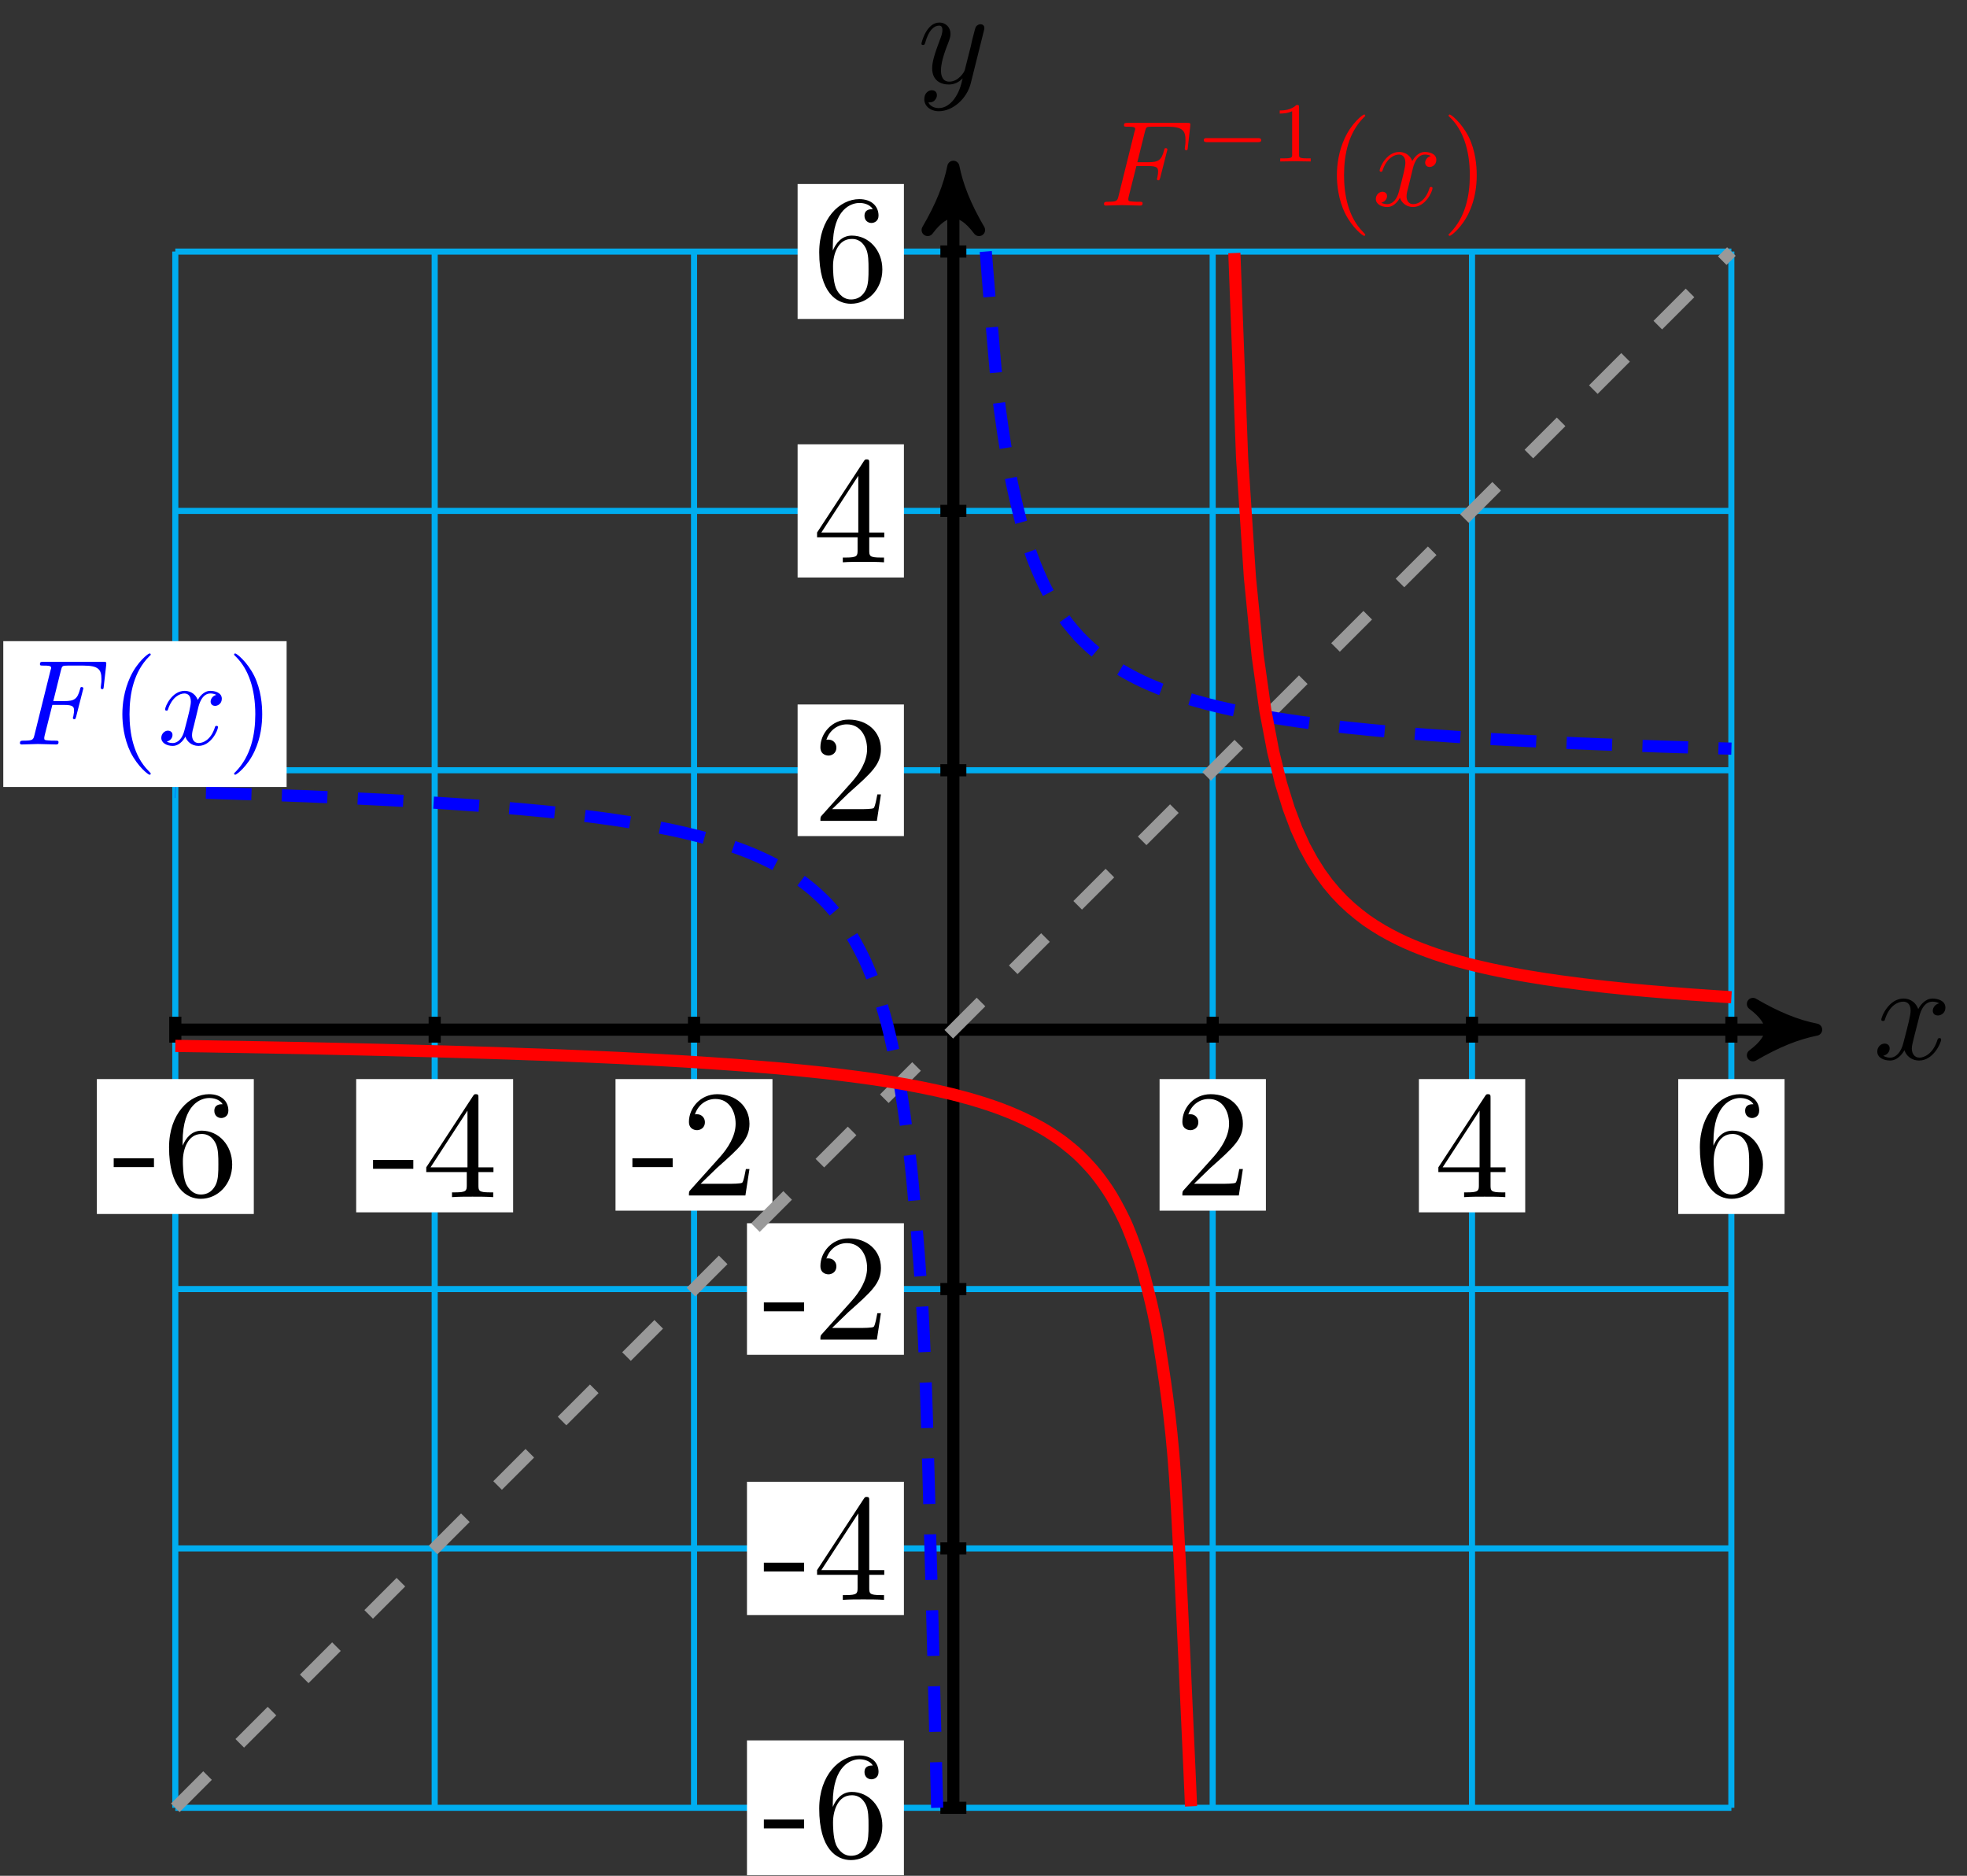 <?xml version="1.0" encoding="UTF-8"?>
<svg xmlns="http://www.w3.org/2000/svg" xmlns:xlink="http://www.w3.org/1999/xlink" width="129pt" height="123pt" viewBox="0 0 129 123" version="1.1">
<rect x="0" y="0" width="129" height="123" fill="#333333" stroke="none"/>
<defs>
<g>
<symbol overflow="visible" id="glyph0-0">
<path style="stroke:none;" d=""/>
</symbol>
<symbol overflow="visible" id="glyph0-1">
<path style="stroke:none;" d="M 3 -2.703 C 3.047 -2.938 3.25 -3.766 3.891 -3.766 C 3.922 -3.766 4.141 -3.766 4.328 -3.656 C 4.078 -3.609 3.906 -3.375 3.906 -3.172 C 3.906 -3.016 4 -2.859 4.25 -2.859 C 4.438 -2.859 4.734 -3.016 4.734 -3.375 C 4.734 -3.844 4.203 -3.969 3.891 -3.969 C 3.375 -3.969 3.062 -3.484 2.953 -3.281 C 2.719 -3.875 2.25 -3.969 1.984 -3.969 C 1.047 -3.969 0.531 -2.812 0.531 -2.578 C 0.531 -2.5 0.625 -2.5 0.641 -2.5 C 0.719 -2.5 0.75 -2.516 0.766 -2.594 C 1.062 -3.547 1.656 -3.766 1.969 -3.766 C 2.141 -3.766 2.453 -3.688 2.453 -3.172 C 2.453 -2.891 2.297 -2.281 1.969 -1.031 C 1.828 -0.469 1.5 -0.094 1.109 -0.094 C 1.062 -0.094 0.859 -0.094 0.656 -0.219 C 0.891 -0.266 1.078 -0.453 1.078 -0.703 C 1.078 -0.938 0.891 -1.016 0.75 -1.016 C 0.484 -1.016 0.266 -0.781 0.266 -0.5 C 0.266 -0.078 0.703 0.094 1.109 0.094 C 1.688 0.094 2.016 -0.531 2.047 -0.578 C 2.156 -0.25 2.469 0.094 3.016 0.094 C 3.938 0.094 4.453 -1.062 4.453 -1.281 C 4.453 -1.375 4.375 -1.375 4.344 -1.375 C 4.266 -1.375 4.25 -1.344 4.219 -1.281 C 3.922 -0.312 3.312 -0.094 3.031 -0.094 C 2.688 -0.094 2.531 -0.391 2.531 -0.688 C 2.531 -0.891 2.594 -1.078 2.688 -1.484 Z M 3 -2.703 "/>
</symbol>
<symbol overflow="visible" id="glyph0-2">
<path style="stroke:none;" d="M 4.359 -3.422 C 4.391 -3.547 4.391 -3.562 4.391 -3.625 C 4.391 -3.781 4.266 -3.859 4.141 -3.859 C 4.047 -3.859 3.906 -3.812 3.828 -3.672 C 3.797 -3.625 3.734 -3.359 3.688 -3.188 C 3.625 -2.953 3.562 -2.719 3.516 -2.469 L 3.109 -0.859 C 3.078 -0.719 2.688 -0.094 2.094 -0.094 C 1.641 -0.094 1.547 -0.5 1.547 -0.828 C 1.547 -1.234 1.688 -1.797 2 -2.578 C 2.141 -2.953 2.172 -3.047 2.172 -3.234 C 2.172 -3.625 1.891 -3.969 1.438 -3.969 C 0.594 -3.969 0.266 -2.656 0.266 -2.578 C 0.266 -2.5 0.344 -2.5 0.375 -2.5 C 0.453 -2.5 0.469 -2.516 0.516 -2.656 C 0.75 -3.5 1.109 -3.766 1.422 -3.766 C 1.484 -3.766 1.641 -3.766 1.641 -3.484 C 1.641 -3.25 1.547 -3.016 1.484 -2.859 C 1.125 -1.906 0.969 -1.391 0.969 -0.969 C 0.969 -0.172 1.531 0.094 2.062 0.094 C 2.406 0.094 2.719 -0.047 2.969 -0.312 C 2.859 0.156 2.75 0.594 2.391 1.078 C 2.156 1.375 1.812 1.641 1.406 1.641 C 1.281 1.641 0.875 1.609 0.719 1.266 C 0.859 1.266 0.984 1.266 1.109 1.156 C 1.188 1.078 1.281 0.953 1.281 0.797 C 1.281 0.516 1.047 0.469 0.953 0.469 C 0.75 0.469 0.453 0.625 0.453 1.062 C 0.453 1.5 0.844 1.844 1.406 1.844 C 2.328 1.844 3.25 1.016 3.5 0.016 Z M 4.359 -3.422 "/>
</symbol>
<symbol overflow="visible" id="glyph1-0">
<path style="stroke:none;" d=""/>
</symbol>
<symbol overflow="visible" id="glyph1-1">
<path style="stroke:none;" d="M 2.75 -1.859 L 2.75 -2.438 L 0.109 -2.438 L 0.109 -1.859 Z M 2.75 -1.859 "/>
</symbol>
<symbol overflow="visible" id="glyph1-2">
<path style="stroke:none;" d="M 4.562 -2.031 C 4.562 -3.297 3.672 -4.25 2.562 -4.25 C 1.891 -4.25 1.516 -3.75 1.312 -3.266 L 1.312 -3.516 C 1.312 -6.031 2.547 -6.391 3.062 -6.391 C 3.297 -6.391 3.719 -6.328 3.938 -5.984 C 3.781 -5.984 3.391 -5.984 3.391 -5.547 C 3.391 -5.234 3.625 -5.078 3.844 -5.078 C 4 -5.078 4.312 -5.172 4.312 -5.562 C 4.312 -6.156 3.875 -6.641 3.047 -6.641 C 1.766 -6.641 0.422 -5.359 0.422 -3.156 C 0.422 -0.484 1.578 0.219 2.5 0.219 C 3.609 0.219 4.562 -0.719 4.562 -2.031 Z M 3.656 -2.047 C 3.656 -1.562 3.656 -1.062 3.484 -0.703 C 3.188 -0.109 2.734 -0.062 2.5 -0.062 C 1.875 -0.062 1.578 -0.656 1.516 -0.812 C 1.328 -1.281 1.328 -2.078 1.328 -2.25 C 1.328 -3.031 1.656 -4.031 2.547 -4.031 C 2.719 -4.031 3.172 -4.031 3.484 -3.406 C 3.656 -3.047 3.656 -2.531 3.656 -2.047 Z M 3.656 -2.047 "/>
</symbol>
<symbol overflow="visible" id="glyph1-3">
<path style="stroke:none;" d="M 4.688 -1.641 L 4.688 -1.953 L 3.703 -1.953 L 3.703 -6.484 C 3.703 -6.688 3.703 -6.75 3.531 -6.75 C 3.453 -6.75 3.422 -6.75 3.344 -6.625 L 0.281 -1.953 L 0.281 -1.641 L 2.938 -1.641 L 2.938 -0.781 C 2.938 -0.422 2.906 -0.312 2.172 -0.312 L 1.969 -0.312 L 1.969 0 C 2.375 -0.031 2.891 -0.031 3.312 -0.031 C 3.734 -0.031 4.25 -0.031 4.672 0 L 4.672 -0.312 L 4.453 -0.312 C 3.719 -0.312 3.703 -0.422 3.703 -0.781 L 3.703 -1.641 Z M 2.984 -1.953 L 0.562 -1.953 L 2.984 -5.672 Z M 2.984 -1.953 "/>
</symbol>
<symbol overflow="visible" id="glyph1-4">
<path style="stroke:none;" d="M 4.469 -1.734 L 4.234 -1.734 C 4.172 -1.438 4.109 -1 4 -0.844 C 3.938 -0.766 3.281 -0.766 3.062 -0.766 L 1.266 -0.766 L 2.328 -1.797 C 3.875 -3.172 4.469 -3.703 4.469 -4.703 C 4.469 -5.844 3.578 -6.641 2.359 -6.641 C 1.234 -6.641 0.5 -5.719 0.5 -4.828 C 0.5 -4.281 1 -4.281 1.031 -4.281 C 1.203 -4.281 1.547 -4.391 1.547 -4.812 C 1.547 -5.062 1.359 -5.328 1.016 -5.328 C 0.938 -5.328 0.922 -5.328 0.891 -5.312 C 1.109 -5.969 1.656 -6.328 2.234 -6.328 C 3.141 -6.328 3.562 -5.516 3.562 -4.703 C 3.562 -3.906 3.078 -3.125 2.516 -2.5 L 0.609 -0.375 C 0.5 -0.266 0.5 -0.234 0.5 0 L 4.203 0 Z M 4.469 -1.734 "/>
</symbol>
<symbol overflow="visible" id="glyph2-0">
<path style="stroke:none;" d=""/>
</symbol>
<symbol overflow="visible" id="glyph2-1">
<path style="stroke:none;" d="M 2.422 -2.594 L 3.188 -2.594 C 3.781 -2.594 3.844 -2.469 3.844 -2.234 C 3.844 -2.172 3.844 -2.078 3.797 -1.844 C 3.781 -1.797 3.766 -1.766 3.766 -1.75 C 3.766 -1.688 3.812 -1.656 3.859 -1.656 C 3.938 -1.656 3.938 -1.688 3.984 -1.828 L 4.422 -3.547 C 4.453 -3.641 4.453 -3.656 4.453 -3.688 C 4.453 -3.703 4.438 -3.766 4.344 -3.766 C 4.266 -3.766 4.266 -3.734 4.234 -3.609 C 4.062 -2.984 3.875 -2.844 3.203 -2.844 L 2.484 -2.844 L 2.984 -4.859 C 3.062 -5.141 3.062 -5.172 3.422 -5.172 L 4.469 -5.172 C 5.453 -5.172 5.641 -4.906 5.641 -4.297 C 5.641 -4.109 5.641 -4.078 5.609 -3.859 C 5.594 -3.766 5.594 -3.75 5.594 -3.719 C 5.594 -3.688 5.625 -3.625 5.688 -3.625 C 5.781 -3.625 5.781 -3.672 5.797 -3.828 L 5.953 -5.203 C 5.984 -5.422 5.938 -5.422 5.75 -5.422 L 1.844 -5.422 C 1.688 -5.422 1.609 -5.422 1.609 -5.266 C 1.609 -5.172 1.672 -5.172 1.828 -5.172 C 2.125 -5.172 2.344 -5.172 2.344 -5.031 C 2.344 -5 2.344 -4.984 2.297 -4.844 L 1.25 -0.625 C 1.172 -0.312 1.156 -0.25 0.531 -0.25 C 0.391 -0.25 0.297 -0.25 0.297 -0.094 C 0.297 0 0.391 0 0.422 0 C 0.656 0 1.25 -0.031 1.469 -0.031 C 1.734 -0.031 2.406 0 2.656 0 C 2.734 0 2.828 0 2.828 -0.156 C 2.828 -0.219 2.781 -0.234 2.781 -0.234 C 2.75 -0.25 2.734 -0.25 2.562 -0.25 C 2.375 -0.25 2.344 -0.25 2.141 -0.266 C 1.906 -0.281 1.891 -0.312 1.891 -0.422 C 1.891 -0.438 1.891 -0.484 1.922 -0.609 Z M 2.422 -2.594 "/>
</symbol>
<symbol overflow="visible" id="glyph2-2">
<path style="stroke:none;" d="M 2.656 -2.406 C 2.703 -2.609 2.891 -3.344 3.453 -3.344 C 3.484 -3.344 3.688 -3.344 3.844 -3.25 C 3.625 -3.203 3.469 -3 3.469 -2.812 C 3.469 -2.688 3.547 -2.531 3.766 -2.531 C 3.938 -2.531 4.203 -2.672 4.203 -3 C 4.203 -3.406 3.734 -3.516 3.453 -3.516 C 3 -3.516 2.719 -3.094 2.625 -2.922 C 2.422 -3.438 1.984 -3.516 1.766 -3.516 C 0.938 -3.516 0.484 -2.5 0.484 -2.297 C 0.484 -2.219 0.562 -2.219 0.578 -2.219 C 0.641 -2.219 0.656 -2.234 0.672 -2.297 C 0.953 -3.141 1.469 -3.344 1.75 -3.344 C 1.891 -3.344 2.172 -3.281 2.172 -2.812 C 2.172 -2.562 2.047 -2.031 1.75 -0.922 C 1.625 -0.422 1.344 -0.094 0.984 -0.094 C 0.938 -0.094 0.75 -0.094 0.594 -0.188 C 0.781 -0.234 0.969 -0.391 0.969 -0.625 C 0.969 -0.844 0.781 -0.906 0.672 -0.906 C 0.438 -0.906 0.234 -0.688 0.234 -0.438 C 0.234 -0.078 0.625 0.094 0.984 0.094 C 1.5 0.094 1.797 -0.469 1.812 -0.516 C 1.906 -0.219 2.203 0.094 2.672 0.094 C 3.5 0.094 3.953 -0.938 3.953 -1.141 C 3.953 -1.219 3.875 -1.219 3.859 -1.219 C 3.781 -1.219 3.766 -1.188 3.75 -1.125 C 3.484 -0.281 2.953 -0.094 2.688 -0.094 C 2.375 -0.094 2.25 -0.344 2.25 -0.609 C 2.25 -0.781 2.297 -0.969 2.391 -1.312 Z M 2.656 -2.406 "/>
</symbol>
<symbol overflow="visible" id="glyph3-0">
<path style="stroke:none;" d=""/>
</symbol>
<symbol overflow="visible" id="glyph3-1">
<path style="stroke:none;" d="M 2.641 1.906 C 2.641 1.891 2.641 1.875 2.5 1.734 C 1.5 0.734 1.25 -0.766 1.25 -1.984 C 1.25 -3.375 1.547 -4.766 2.531 -5.766 C 2.641 -5.859 2.641 -5.875 2.641 -5.891 C 2.641 -5.953 2.609 -5.969 2.562 -5.969 C 2.484 -5.969 1.766 -5.438 1.297 -4.422 C 0.891 -3.547 0.781 -2.656 0.781 -1.984 C 0.781 -1.375 0.875 -0.406 1.312 0.5 C 1.797 1.469 2.484 1.984 2.562 1.984 C 2.609 1.984 2.641 1.969 2.641 1.906 Z M 2.641 1.906 "/>
</symbol>
<symbol overflow="visible" id="glyph3-2">
<path style="stroke:none;" d="M 2.297 -1.984 C 2.297 -2.609 2.219 -3.578 1.781 -4.484 C 1.297 -5.453 0.609 -5.969 0.531 -5.969 C 0.484 -5.969 0.453 -5.938 0.453 -5.891 C 0.453 -5.875 0.453 -5.859 0.609 -5.719 C 1.391 -4.922 1.844 -3.656 1.844 -1.984 C 1.844 -0.625 1.547 0.766 0.562 1.781 C 0.453 1.875 0.453 1.891 0.453 1.906 C 0.453 1.953 0.484 1.984 0.531 1.984 C 0.609 1.984 1.328 1.453 1.797 0.438 C 2.203 -0.438 2.297 -1.328 2.297 -1.984 Z M 2.297 -1.984 "/>
</symbol>
<symbol overflow="visible" id="glyph4-0">
<path style="stroke:none;" d=""/>
</symbol>
<symbol overflow="visible" id="glyph4-1">
<path style="stroke:none;" d="M 4.156 -1.266 C 4.234 -1.266 4.375 -1.266 4.375 -1.391 C 4.375 -1.531 4.25 -1.531 4.156 -1.531 L 0.828 -1.531 C 0.734 -1.531 0.609 -1.531 0.609 -1.406 C 0.609 -1.266 0.734 -1.266 0.828 -1.266 Z M 4.156 -1.266 "/>
</symbol>
<symbol overflow="visible" id="glyph5-0">
<path style="stroke:none;" d=""/>
</symbol>
<symbol overflow="visible" id="glyph5-1">
<path style="stroke:none;" d="M 1.875 -3.547 C 1.875 -3.703 1.859 -3.703 1.703 -3.703 C 1.344 -3.359 0.844 -3.344 0.609 -3.344 L 0.609 -3.141 C 0.734 -3.141 1.109 -3.141 1.422 -3.297 L 1.422 -0.453 C 1.422 -0.266 1.422 -0.203 0.859 -0.203 L 0.641 -0.203 L 0.641 0 C 0.75 0 1.438 -0.016 1.641 -0.016 C 1.812 -0.016 2.516 0 2.641 0 L 2.641 -0.203 L 2.422 -0.203 C 1.875 -0.203 1.875 -0.266 1.875 -0.453 Z M 1.875 -3.547 "/>
</symbol>
</g>
</defs>
<g id="surface1">
<path style="fill:none;stroke-width:0.399;stroke-linecap:butt;stroke-linejoin:miter;stroke:rgb(0%,67.839%,93.729%);stroke-opacity:1;stroke-miterlimit:10;" d="M -51.026 -51.025 L 51.026 -51.025 M -51.026 -34.017 L 51.026 -34.017 M -51.026 -17.01 L 51.026 -17.01 M -51.026 0.001 L 51.026 0.001 M -51.026 17.009 L 51.026 17.009 M -51.026 34.016 L 51.026 34.016 M -51.026 51.02 L 51.026 51.02 M -51.026 -51.025 L -51.026 51.024 M -34.015 -51.025 L -34.015 51.024 M -17.007 -51.025 L -17.007 51.024 M -0 -51.025 L -0 51.024 M 17.007 -51.025 L 17.007 51.024 M 34.015 -51.025 L 34.015 51.024 M 51.022 -51.025 L 51.022 51.024 " transform="matrix(1,0,0,-1,62.523,67.517)"/>
<path style="fill:none;stroke-width:0.797;stroke-linecap:butt;stroke-linejoin:miter;stroke:rgb(0%,0%,0%);stroke-opacity:1;stroke-miterlimit:10;" d="M -51.026 0.001 L 55.541 0.001 " transform="matrix(1,0,0,-1,62.523,67.517)"/>
<path style="fill-rule:nonzero;fill:rgb(0%,0%,0%);fill-opacity:1;stroke-width:0.797;stroke-linecap:butt;stroke-linejoin:round;stroke:rgb(0%,0%,0%);stroke-opacity:1;stroke-miterlimit:10;" d="M 1.037 0.001 C -0.26 0.259 -1.552 0.779 -3.107 1.685 C -1.552 0.517 -1.552 -0.518 -3.107 -1.682 C -1.552 -0.776 -0.26 -0.26 1.037 0.001 Z M 1.037 0.001 " transform="matrix(1,0,0,-1,118.068,67.517)"/>
<g style="fill:rgb(0%,0%,0%);fill-opacity:1;">
  <use xlink:href="#glyph0-1" x="122.85" y="69.447"/>
</g>
<path style="fill:none;stroke-width:0.797;stroke-linecap:butt;stroke-linejoin:miter;stroke:rgb(0%,0%,0%);stroke-opacity:1;stroke-miterlimit:10;" d="M -0 -51.025 L -0 55.543 " transform="matrix(1,0,0,-1,62.523,67.517)"/>
<path style="fill-rule:nonzero;fill:rgb(0%,0%,0%);fill-opacity:1;stroke-width:0.797;stroke-linecap:butt;stroke-linejoin:round;stroke:rgb(0%,0%,0%);stroke-opacity:1;stroke-miterlimit:10;" d="M 1.035 0 C -0.257 0.258 -1.554 0.777 -3.109 1.684 C -1.554 0.52 -1.554 -0.519 -3.109 -1.684 C -1.554 -0.777 -0.257 -0.258 1.035 0 Z M 1.035 0 " transform="matrix(0,-1,-1,0,62.523,11.973)"/>
<g style="fill:rgb(0%,0%,0%);fill-opacity:1;">
  <use xlink:href="#glyph0-2" x="60.164" y="5.448"/>
</g>
<path style="fill:none;stroke-width:0.797;stroke-linecap:butt;stroke-linejoin:miter;stroke:rgb(0%,0%,0%);stroke-opacity:1;stroke-miterlimit:10;" d="M -51.026 0.849 L -51.026 -0.85 " transform="matrix(1,0,0,-1,62.523,67.517)"/>
<path style=" stroke:none;fill-rule:nonzero;fill:rgb(100%,100%,100%);fill-opacity:1;" d="M 6.352 79.605 L 16.645 79.605 L 16.645 70.758 L 6.352 70.758 Z M 6.352 79.605 "/>
<g style="fill:rgb(0%,0%,0%);fill-opacity:1;">
  <use xlink:href="#glyph1-1" x="7.348" y="78.39"/>
  <use xlink:href="#glyph1-2" x="10.665" y="78.39"/>
</g>
<path style="fill:none;stroke-width:0.797;stroke-linecap:butt;stroke-linejoin:miter;stroke:rgb(0%,0%,0%);stroke-opacity:1;stroke-miterlimit:10;" d="M 0.852 -51.025 L -0.852 -51.025 " transform="matrix(1,0,0,-1,62.523,67.517)"/>
<path style=" stroke:none;fill-rule:nonzero;fill:rgb(100%,100%,100%);fill-opacity:1;" d="M 48.988 122.965 L 59.281 122.965 L 59.281 114.121 L 48.988 114.121 Z M 48.988 122.965 "/>
<g style="fill:rgb(0%,0%,0%);fill-opacity:1;">
  <use xlink:href="#glyph1-1" x="49.986" y="121.751"/>
  <use xlink:href="#glyph1-2" x="53.304" y="121.751"/>
</g>
<path style="fill:none;stroke-width:0.797;stroke-linecap:butt;stroke-linejoin:miter;stroke:rgb(0%,0%,0%);stroke-opacity:1;stroke-miterlimit:10;" d="M -34.015 0.849 L -34.015 -0.85 " transform="matrix(1,0,0,-1,62.523,67.517)"/>
<path style=" stroke:none;fill-rule:nonzero;fill:rgb(100%,100%,100%);fill-opacity:1;" d="M 23.359 79.496 L 33.652 79.496 L 33.652 70.758 L 23.359 70.758 Z M 23.359 79.496 "/>
<g style="fill:rgb(0%,0%,0%);fill-opacity:1;">
  <use xlink:href="#glyph1-1" x="24.356" y="78.499"/>
  <use xlink:href="#glyph1-3" x="27.674" y="78.499"/>
</g>
<path style="fill:none;stroke-width:0.797;stroke-linecap:butt;stroke-linejoin:miter;stroke:rgb(0%,0%,0%);stroke-opacity:1;stroke-miterlimit:10;" d="M 0.852 -34.017 L -0.852 -34.017 " transform="matrix(1,0,0,-1,62.523,67.517)"/>
<path style=" stroke:none;fill-rule:nonzero;fill:rgb(100%,100%,100%);fill-opacity:1;" d="M 48.988 105.902 L 59.281 105.902 L 59.281 97.164 L 48.988 97.164 Z M 48.988 105.902 "/>
<g style="fill:rgb(0%,0%,0%);fill-opacity:1;">
  <use xlink:href="#glyph1-1" x="49.986" y="104.907"/>
  <use xlink:href="#glyph1-3" x="53.304" y="104.907"/>
</g>
<path style="fill:none;stroke-width:0.797;stroke-linecap:butt;stroke-linejoin:miter;stroke:rgb(0%,0%,0%);stroke-opacity:1;stroke-miterlimit:10;" d="M -17.007 0.849 L -17.007 -0.85 " transform="matrix(1,0,0,-1,62.523,67.517)"/>
<path style=" stroke:none;fill-rule:nonzero;fill:rgb(100%,100%,100%);fill-opacity:1;" d="M 40.367 79.387 L 50.66 79.387 L 50.66 70.758 L 40.367 70.758 Z M 40.367 79.387 "/>
<g style="fill:rgb(0%,0%,0%);fill-opacity:1;">
  <use xlink:href="#glyph1-1" x="41.365" y="78.39"/>
  <use xlink:href="#glyph1-4" x="44.682" y="78.39"/>
</g>
<path style="fill:none;stroke-width:0.797;stroke-linecap:butt;stroke-linejoin:miter;stroke:rgb(0%,0%,0%);stroke-opacity:1;stroke-miterlimit:10;" d="M 0.852 -17.01 L -0.852 -17.01 " transform="matrix(1,0,0,-1,62.523,67.517)"/>
<path style=" stroke:none;fill-rule:nonzero;fill:rgb(100%,100%,100%);fill-opacity:1;" d="M 48.988 88.84 L 59.281 88.84 L 59.281 80.211 L 48.988 80.211 Z M 48.988 88.84 "/>
<g style="fill:rgb(0%,0%,0%);fill-opacity:1;">
  <use xlink:href="#glyph1-1" x="49.986" y="87.843"/>
  <use xlink:href="#glyph1-4" x="53.304" y="87.843"/>
</g>
<path style="fill:none;stroke-width:0.797;stroke-linecap:butt;stroke-linejoin:miter;stroke:rgb(0%,0%,0%);stroke-opacity:1;stroke-miterlimit:10;" d="M 17.007 0.849 L 17.007 -0.85 " transform="matrix(1,0,0,-1,62.523,67.517)"/>
<path style=" stroke:none;fill-rule:nonzero;fill:rgb(100%,100%,100%);fill-opacity:1;" d="M 76.047 79.387 L 83.02 79.387 L 83.02 70.758 L 76.047 70.758 Z M 76.047 79.387 "/>
<g style="fill:rgb(0%,0%,0%);fill-opacity:1;">
  <use xlink:href="#glyph1-4" x="77.042" y="78.39"/>
</g>
<path style="fill:none;stroke-width:0.797;stroke-linecap:butt;stroke-linejoin:miter;stroke:rgb(0%,0%,0%);stroke-opacity:1;stroke-miterlimit:10;" d="M 0.852 17.009 L -0.852 17.009 " transform="matrix(1,0,0,-1,62.523,67.517)"/>
<path style=" stroke:none;fill-rule:nonzero;fill:rgb(100%,100%,100%);fill-opacity:1;" d="M 52.309 54.824 L 59.281 54.824 L 59.281 46.195 L 52.309 46.195 Z M 52.309 54.824 "/>
<g style="fill:rgb(0%,0%,0%);fill-opacity:1;">
  <use xlink:href="#glyph1-4" x="53.304" y="53.826"/>
</g>
<path style="fill:none;stroke-width:0.797;stroke-linecap:butt;stroke-linejoin:miter;stroke:rgb(0%,0%,0%);stroke-opacity:1;stroke-miterlimit:10;" d="M 34.015 0.849 L 34.015 -0.85 " transform="matrix(1,0,0,-1,62.523,67.517)"/>
<path style=" stroke:none;fill-rule:nonzero;fill:rgb(100%,100%,100%);fill-opacity:1;" d="M 93.055 79.496 L 100.027 79.496 L 100.027 70.758 L 93.055 70.758 Z M 93.055 79.496 "/>
<g style="fill:rgb(0%,0%,0%);fill-opacity:1;">
  <use xlink:href="#glyph1-3" x="94.05" y="78.499"/>
</g>
<path style="fill:none;stroke-width:0.797;stroke-linecap:butt;stroke-linejoin:miter;stroke:rgb(0%,0%,0%);stroke-opacity:1;stroke-miterlimit:10;" d="M 0.852 34.016 L -0.852 34.016 " transform="matrix(1,0,0,-1,62.523,67.517)"/>
<path style=" stroke:none;fill-rule:nonzero;fill:rgb(100%,100%,100%);fill-opacity:1;" d="M 52.309 37.867 L 59.281 37.867 L 59.281 29.133 L 52.309 29.133 Z M 52.309 37.867 "/>
<g style="fill:rgb(0%,0%,0%);fill-opacity:1;">
  <use xlink:href="#glyph1-3" x="53.304" y="36.872"/>
</g>
<path style="fill:none;stroke-width:0.797;stroke-linecap:butt;stroke-linejoin:miter;stroke:rgb(0%,0%,0%);stroke-opacity:1;stroke-miterlimit:10;" d="M 51.026 0.849 L 51.026 -0.85 " transform="matrix(1,0,0,-1,62.523,67.517)"/>
<path style=" stroke:none;fill-rule:nonzero;fill:rgb(100%,100%,100%);fill-opacity:1;" d="M 110.062 79.605 L 117.035 79.605 L 117.035 70.758 L 110.062 70.758 Z M 110.062 79.605 "/>
<g style="fill:rgb(0%,0%,0%);fill-opacity:1;">
  <use xlink:href="#glyph1-2" x="111.059" y="78.39"/>
</g>
<path style="fill:none;stroke-width:0.797;stroke-linecap:butt;stroke-linejoin:miter;stroke:rgb(0%,0%,0%);stroke-opacity:1;stroke-miterlimit:10;" d="M 0.852 51.024 L -0.852 51.024 " transform="matrix(1,0,0,-1,62.523,67.517)"/>
<path style=" stroke:none;fill-rule:nonzero;fill:rgb(100%,100%,100%);fill-opacity:1;" d="M 52.309 20.914 L 59.281 20.914 L 59.281 12.066 L 52.309 12.066 Z M 52.309 20.914 "/>
<g style="fill:rgb(0%,0%,0%);fill-opacity:1;">
  <use xlink:href="#glyph1-2" x="53.304" y="19.699"/>
</g>
<path style="fill:none;stroke-width:0.797;stroke-linecap:butt;stroke-linejoin:miter;stroke:rgb(59.999%,59.999%,59.999%);stroke-opacity:1;stroke-dasharray:2.989,2.989;stroke-miterlimit:10;" d="M -51.026 -51.025 L 51.026 51.024 " transform="matrix(1,0,0,-1,62.523,67.517)"/>
<path style="fill:none;stroke-width:0.797;stroke-linecap:butt;stroke-linejoin:miter;stroke:rgb(0%,0%,100%);stroke-opacity:1;stroke-dasharray:2.989,1.993;stroke-miterlimit:10;" d="M -1.062 -51.025 C -1.062 -51.025 -1.629 -27.834 -1.844 -22.217 C -2.059 -16.604 -2.406 -13.045 -2.625 -10.549 C -2.84 -8.053 -3.187 -5.659 -3.406 -4.233 C -3.621 -2.807 -3.969 -1.198 -4.187 -0.268 C -4.402 0.658 -4.75 1.794 -4.965 2.447 C -5.183 3.095 -5.531 3.939 -5.746 4.423 C -5.965 4.908 -6.312 5.556 -6.527 5.931 C -6.746 6.302 -7.09 6.818 -7.308 7.111 C -7.523 7.408 -7.871 7.826 -8.09 8.068 C -8.304 8.31 -8.652 8.654 -8.871 8.853 C -9.086 9.056 -9.433 9.345 -9.652 9.513 C -9.867 9.685 -10.215 9.931 -10.429 10.075 C -10.648 10.22 -10.996 10.431 -11.211 10.556 C -11.429 10.685 -11.777 10.868 -11.992 10.978 C -12.211 11.087 -12.554 11.251 -12.773 11.345 C -12.988 11.443 -13.336 11.587 -13.554 11.673 C -13.769 11.759 -14.117 11.888 -14.336 11.962 C -14.55 12.04 -14.898 12.154 -15.113 12.224 C -15.332 12.294 -15.679 12.396 -15.894 12.458 C -16.113 12.521 -16.46 12.614 -16.675 12.673 C -16.894 12.728 -17.242 12.814 -17.457 12.864 C -17.675 12.915 -18.019 12.997 -18.238 13.044 C -18.453 13.091 -18.8 13.161 -19.019 13.204 C -19.234 13.251 -19.581 13.318 -19.8 13.357 C -20.015 13.396 -20.363 13.458 -20.578 13.493 C -20.796 13.532 -21.144 13.587 -21.359 13.622 C -21.577 13.657 -21.925 13.708 -22.14 13.743 C -22.359 13.775 -22.706 13.822 -22.921 13.853 C -23.136 13.884 -23.484 13.931 -23.702 13.958 C -23.917 13.986 -24.265 14.029 -24.484 14.056 C -24.698 14.079 -25.046 14.122 -25.265 14.146 C -25.48 14.169 -25.827 14.208 -26.042 14.232 C -26.261 14.255 -26.609 14.29 -26.823 14.314 C -27.042 14.333 -27.39 14.368 -27.605 14.388 C -27.823 14.407 -28.171 14.443 -28.386 14.462 C -28.601 14.482 -28.948 14.509 -29.167 14.529 C -29.382 14.548 -29.73 14.575 -29.948 14.595 C -30.163 14.611 -30.511 14.638 -30.73 14.654 C -30.944 14.673 -31.292 14.696 -31.507 14.712 C -31.726 14.728 -32.073 14.755 -32.288 14.767 C -32.507 14.782 -32.855 14.806 -33.069 14.821 C -33.288 14.837 -33.632 14.857 -33.851 14.872 C -34.065 14.884 -34.413 14.907 -34.632 14.919 C -34.847 14.935 -35.194 14.954 -35.413 14.966 C -35.628 14.978 -35.976 14.997 -36.194 15.009 C -36.409 15.021 -36.757 15.04 -36.972 15.052 C -37.19 15.064 -37.538 15.083 -37.753 15.091 C -37.972 15.103 -38.319 15.122 -38.534 15.13 C -38.753 15.142 -39.097 15.157 -39.315 15.169 C -39.53 15.181 -39.878 15.196 -40.096 15.204 C -40.311 15.216 -40.659 15.232 -40.878 15.239 C -41.093 15.247 -41.44 15.263 -41.655 15.271 C -41.874 15.282 -42.221 15.294 -42.436 15.306 C -42.655 15.314 -43.003 15.325 -43.217 15.333 C -43.436 15.345 -43.784 15.357 -43.999 15.364 C -44.217 15.372 -44.561 15.384 -44.78 15.392 C -44.995 15.4 -45.342 15.411 -45.561 15.419 C -45.776 15.427 -46.124 15.439 -46.342 15.446 C -46.557 15.454 -46.905 15.466 -47.12 15.474 C -47.338 15.482 -47.686 15.493 -47.901 15.497 C -48.12 15.505 -48.467 15.517 -48.682 15.525 C -48.901 15.528 -49.249 15.54 -49.463 15.548 C -49.678 15.552 -50.026 15.564 -50.245 15.568 C -50.459 15.575 -51.026 15.591 -51.026 15.591 " transform="matrix(1,0,0,-1,62.523,67.517)"/>
<path style=" stroke:none;fill-rule:nonzero;fill:rgb(100%,100%,100%);fill-opacity:1;" d="M 18.797 42.043 L 0.215 42.043 L 0.215 51.605 L 18.797 51.605 Z M 18.797 42.043 "/>
<g style="fill:rgb(0%,0%,100%);fill-opacity:1;">
  <use xlink:href="#glyph2-1" x="1.011" y="48.817"/>
</g>
<g style="fill:rgb(0%,0%,100%);fill-opacity:1;">
  <use xlink:href="#glyph3-1" x="7.244" y="48.817"/>
</g>
<g style="fill:rgb(0%,0%,100%);fill-opacity:1;">
  <use xlink:href="#glyph2-2" x="10.344" y="48.817"/>
</g>
<g style="fill:rgb(0%,0%,100%);fill-opacity:1;">
  <use xlink:href="#glyph3-2" x="14.899" y="48.817"/>
</g>
<path style="fill:none;stroke-width:0.797;stroke-linecap:butt;stroke-linejoin:miter;stroke:rgb(0%,0%,100%);stroke-opacity:1;stroke-dasharray:2.989,1.993;stroke-miterlimit:10;" d="M 2.125 51.024 C 2.125 51.024 2.68 44.008 2.891 42.032 C 3.101 40.059 3.441 38.001 3.652 36.802 C 3.867 35.598 4.207 34.188 4.418 33.38 C 4.629 32.571 4.969 31.548 5.183 30.966 C 5.394 30.38 5.734 29.61 5.945 29.169 C 6.16 28.731 6.5 28.13 6.711 27.786 C 6.922 27.442 7.261 26.962 7.472 26.685 C 7.687 26.407 8.027 26.013 8.238 25.786 C 8.449 25.56 8.789 25.231 9.004 25.04 C 9.215 24.853 9.554 24.575 9.765 24.415 C 9.98 24.251 10.32 24.017 10.531 23.876 C 10.742 23.735 11.082 23.532 11.293 23.411 C 11.507 23.29 11.847 23.11 12.058 23.005 C 12.269 22.899 12.609 22.739 12.824 22.646 C 13.035 22.556 13.375 22.415 13.586 22.329 C 13.8 22.247 14.14 22.122 14.351 22.048 C 14.562 21.974 14.902 21.86 15.113 21.794 C 15.328 21.724 15.667 21.622 15.878 21.564 C 16.089 21.501 16.429 21.407 16.644 21.353 C 16.855 21.298 17.195 21.216 17.406 21.165 C 17.621 21.114 17.96 21.036 18.171 20.989 C 18.382 20.942 18.722 20.872 18.933 20.829 C 19.148 20.786 19.488 20.72 19.699 20.681 C 19.91 20.642 20.249 20.579 20.464 20.544 C 20.675 20.505 21.015 20.45 21.226 20.415 C 21.441 20.38 21.781 20.329 21.992 20.298 C 22.202 20.267 22.542 20.216 22.757 20.185 C 22.968 20.157 23.308 20.11 23.519 20.083 C 23.73 20.056 24.07 20.013 24.284 19.985 C 24.495 19.962 24.835 19.919 25.046 19.896 C 25.261 19.872 25.601 19.833 25.812 19.81 C 26.023 19.786 26.362 19.751 26.577 19.732 C 26.788 19.708 27.128 19.673 27.339 19.653 C 27.55 19.634 27.89 19.603 28.105 19.583 C 28.316 19.564 28.655 19.532 28.866 19.513 C 29.081 19.493 29.421 19.466 29.632 19.45 C 29.843 19.431 30.183 19.403 30.398 19.388 C 30.608 19.372 30.948 19.345 31.159 19.329 C 31.37 19.314 31.71 19.29 31.925 19.275 C 32.136 19.259 32.476 19.235 32.687 19.22 C 32.901 19.208 33.241 19.185 33.452 19.169 C 33.663 19.157 34.003 19.134 34.218 19.122 C 34.429 19.11 34.768 19.087 34.979 19.075 C 35.19 19.064 35.53 19.044 35.745 19.032 C 35.956 19.021 36.296 19.001 36.507 18.989 C 36.722 18.978 37.061 18.958 37.272 18.95 C 37.483 18.939 37.823 18.919 38.038 18.911 C 38.249 18.9 38.589 18.884 38.8 18.872 C 39.011 18.86 39.35 18.845 39.565 18.837 C 39.776 18.825 40.116 18.81 40.327 18.802 C 40.542 18.794 40.882 18.778 41.092 18.767 C 41.303 18.759 41.643 18.743 41.858 18.735 C 42.069 18.728 42.409 18.712 42.62 18.704 C 42.831 18.696 43.171 18.685 43.385 18.677 C 43.596 18.669 43.936 18.653 44.147 18.646 C 44.362 18.638 44.702 18.626 44.913 18.618 C 45.124 18.61 45.463 18.599 45.678 18.591 C 45.889 18.583 46.229 18.571 46.44 18.564 C 46.651 18.56 46.991 18.548 47.206 18.54 C 47.417 18.532 47.756 18.521 47.967 18.517 C 48.182 18.509 48.522 18.497 48.733 18.493 C 48.944 18.485 49.284 18.474 49.498 18.47 C 49.709 18.462 50.049 18.454 50.26 18.446 C 50.471 18.443 51.026 18.427 51.026 18.427 " transform="matrix(1,0,0,-1,62.523,67.517)"/>
<path style="fill:none;stroke-width:0.797;stroke-linecap:butt;stroke-linejoin:miter;stroke:rgb(100%,0%,0%);stroke-opacity:1;stroke-miterlimit:10;" d="M -51.026 -1.065 C -51.026 -1.065 -50.272 -1.077 -49.983 -1.081 C -49.694 -1.084 -49.233 -1.092 -48.944 -1.096 C -48.655 -1.1 -48.19 -1.108 -47.901 -1.116 C -47.612 -1.12 -47.151 -1.127 -46.862 -1.131 C -46.573 -1.139 -46.108 -1.147 -45.819 -1.151 C -45.53 -1.155 -45.069 -1.166 -44.78 -1.17 C -44.491 -1.174 -44.026 -1.186 -43.741 -1.19 C -43.452 -1.198 -42.987 -1.206 -42.698 -1.209 C -42.409 -1.217 -41.948 -1.225 -41.659 -1.233 C -41.37 -1.237 -40.905 -1.249 -40.616 -1.256 C -40.327 -1.26 -39.866 -1.272 -39.577 -1.28 C -39.288 -1.284 -38.823 -1.295 -38.534 -1.303 C -38.245 -1.307 -37.784 -1.319 -37.495 -1.327 C -37.206 -1.334 -36.741 -1.346 -36.452 -1.354 C -36.163 -1.362 -35.702 -1.374 -35.413 -1.381 C -35.124 -1.385 -34.659 -1.401 -34.37 -1.409 C -34.081 -1.416 -33.62 -1.428 -33.331 -1.436 C -33.042 -1.444 -32.577 -1.459 -32.288 -1.467 C -32.003 -1.475 -31.538 -1.491 -31.249 -1.499 C -30.96 -1.506 -30.495 -1.522 -30.21 -1.53 C -29.921 -1.541 -29.456 -1.557 -29.167 -1.565 C -28.878 -1.577 -28.417 -1.592 -28.128 -1.604 C -27.839 -1.612 -27.374 -1.631 -27.085 -1.639 C -26.796 -1.651 -26.335 -1.67 -26.046 -1.678 C -25.757 -1.69 -25.292 -1.709 -25.003 -1.721 C -24.714 -1.733 -24.253 -1.752 -23.964 -1.764 C -23.675 -1.776 -23.21 -1.799 -22.921 -1.811 C -22.632 -1.823 -22.171 -1.846 -21.882 -1.858 C -21.593 -1.873 -21.128 -1.897 -20.839 -1.913 C -20.55 -1.924 -20.089 -1.948 -19.8 -1.963 C -19.511 -1.979 -19.046 -2.006 -18.757 -2.022 C -18.472 -2.038 -18.007 -2.065 -17.718 -2.081 C -17.429 -2.1 -16.964 -2.127 -16.679 -2.147 C -16.39 -2.166 -15.925 -2.194 -15.636 -2.217 C -15.347 -2.237 -14.886 -2.268 -14.597 -2.288 C -14.308 -2.311 -13.843 -2.342 -13.554 -2.366 C -13.265 -2.389 -12.804 -2.424 -12.515 -2.452 C -12.226 -2.475 -11.761 -2.514 -11.472 -2.538 C -11.183 -2.565 -10.722 -2.608 -10.433 -2.635 C -10.144 -2.663 -9.679 -2.709 -9.39 -2.741 C -9.101 -2.768 -8.64 -2.819 -8.351 -2.85 C -8.062 -2.885 -7.597 -2.94 -7.308 -2.975 C -7.019 -3.01 -6.558 -3.069 -6.269 -3.108 C -5.98 -3.147 -5.515 -3.209 -5.23 -3.252 C -4.941 -3.295 -4.476 -3.366 -4.187 -3.413 C -3.898 -3.459 -3.437 -3.538 -3.148 -3.588 C -2.859 -3.639 -2.394 -3.725 -2.105 -3.784 C -1.816 -3.842 -1.355 -3.936 -1.066 -4.002 C -0.777 -4.065 -0.313 -4.174 -0.023 -4.245 C 0.266 -4.319 0.727 -4.44 1.016 -4.522 C 1.305 -4.604 1.769 -4.745 2.059 -4.838 C 2.348 -4.932 2.808 -5.088 3.098 -5.198 C 3.387 -5.307 3.851 -5.491 4.14 -5.62 C 4.43 -5.748 4.89 -5.963 5.18 -6.116 C 5.469 -6.264 5.933 -6.522 6.222 -6.705 C 6.508 -6.885 6.972 -7.198 7.261 -7.42 C 7.551 -7.643 8.015 -8.026 8.301 -8.307 C 8.59 -8.588 9.054 -9.073 9.343 -9.436 C 9.633 -9.795 10.093 -10.428 10.382 -10.916 C 10.672 -11.405 11.136 -12.26 11.425 -12.951 C 11.714 -13.647 12.175 -14.854 12.464 -15.92 C 12.754 -16.99 13.218 -18.783 13.507 -20.654 C 13.796 -22.522 14.257 -25.186 14.546 -29.389 C 14.835 -33.588 15.589 -50.927 15.589 -50.927 " transform="matrix(1,0,0,-1,62.523,67.517)"/>
<path style="fill:none;stroke-width:0.797;stroke-linecap:butt;stroke-linejoin:miter;stroke:rgb(100%,0%,0%);stroke-opacity:1;stroke-miterlimit:10;" d="M 51.026 2.126 L 50.514 2.158 L 49.498 2.228 L 48.987 2.263 L 48.479 2.298 L 47.967 2.337 L 46.952 2.415 L 46.44 2.458 L 45.932 2.501 L 45.42 2.544 L 44.405 2.638 L 43.893 2.689 L 43.385 2.744 L 42.878 2.794 L 42.366 2.853 L 41.858 2.912 L 41.346 2.97 L 40.331 3.103 L 39.819 3.169 L 39.311 3.244 L 38.8 3.318 L 37.784 3.482 L 37.272 3.568 L 36.765 3.662 L 36.253 3.759 L 35.745 3.861 L 35.237 3.966 L 34.726 4.083 L 34.218 4.201 L 33.706 4.33 L 33.198 4.466 L 32.69 4.611 L 32.179 4.767 L 31.671 4.931 L 31.163 5.111 L 30.651 5.302 L 30.144 5.505 L 29.632 5.728 L 29.124 5.97 L 28.616 6.232 L 28.105 6.517 L 27.597 6.829 L 27.085 7.173 L 26.577 7.56 L 26.07 7.982 L 25.558 8.458 L 25.05 8.993 L 24.538 9.603 L 24.031 10.298 L 23.523 11.103 L 23.011 12.044 L 22.503 13.161 L 21.995 14.509 L 21.484 16.157 L 20.976 18.232 L 20.464 20.919 L 19.956 24.532 L 19.449 29.657 L 18.937 37.485 L 18.429 50.926 " transform="matrix(1,0,0,-1,62.523,67.517)"/>
<g style="fill:rgb(100%,0%,0%);fill-opacity:1;">
  <use xlink:href="#glyph2-1" x="72.106" y="13.48"/>
</g>
<g style="fill:rgb(100%,0%,0%);fill-opacity:1;">
  <use xlink:href="#glyph4-1" x="78.338" y="10.588"/>
</g>
<g style="fill:rgb(100%,0%,0%);fill-opacity:1;">
  <use xlink:href="#glyph5-1" x="83.319" y="10.588"/>
</g>
<g style="fill:rgb(100%,0%,0%);fill-opacity:1;">
  <use xlink:href="#glyph3-1" x="86.895" y="13.48"/>
</g>
<g style="fill:rgb(100%,0%,0%);fill-opacity:1;">
  <use xlink:href="#glyph2-2" x="89.995" y="13.48"/>
</g>
<g style="fill:rgb(100%,0%,0%);fill-opacity:1;">
  <use xlink:href="#glyph3-2" x="94.55" y="13.48"/>
</g>
</g>
</svg>
